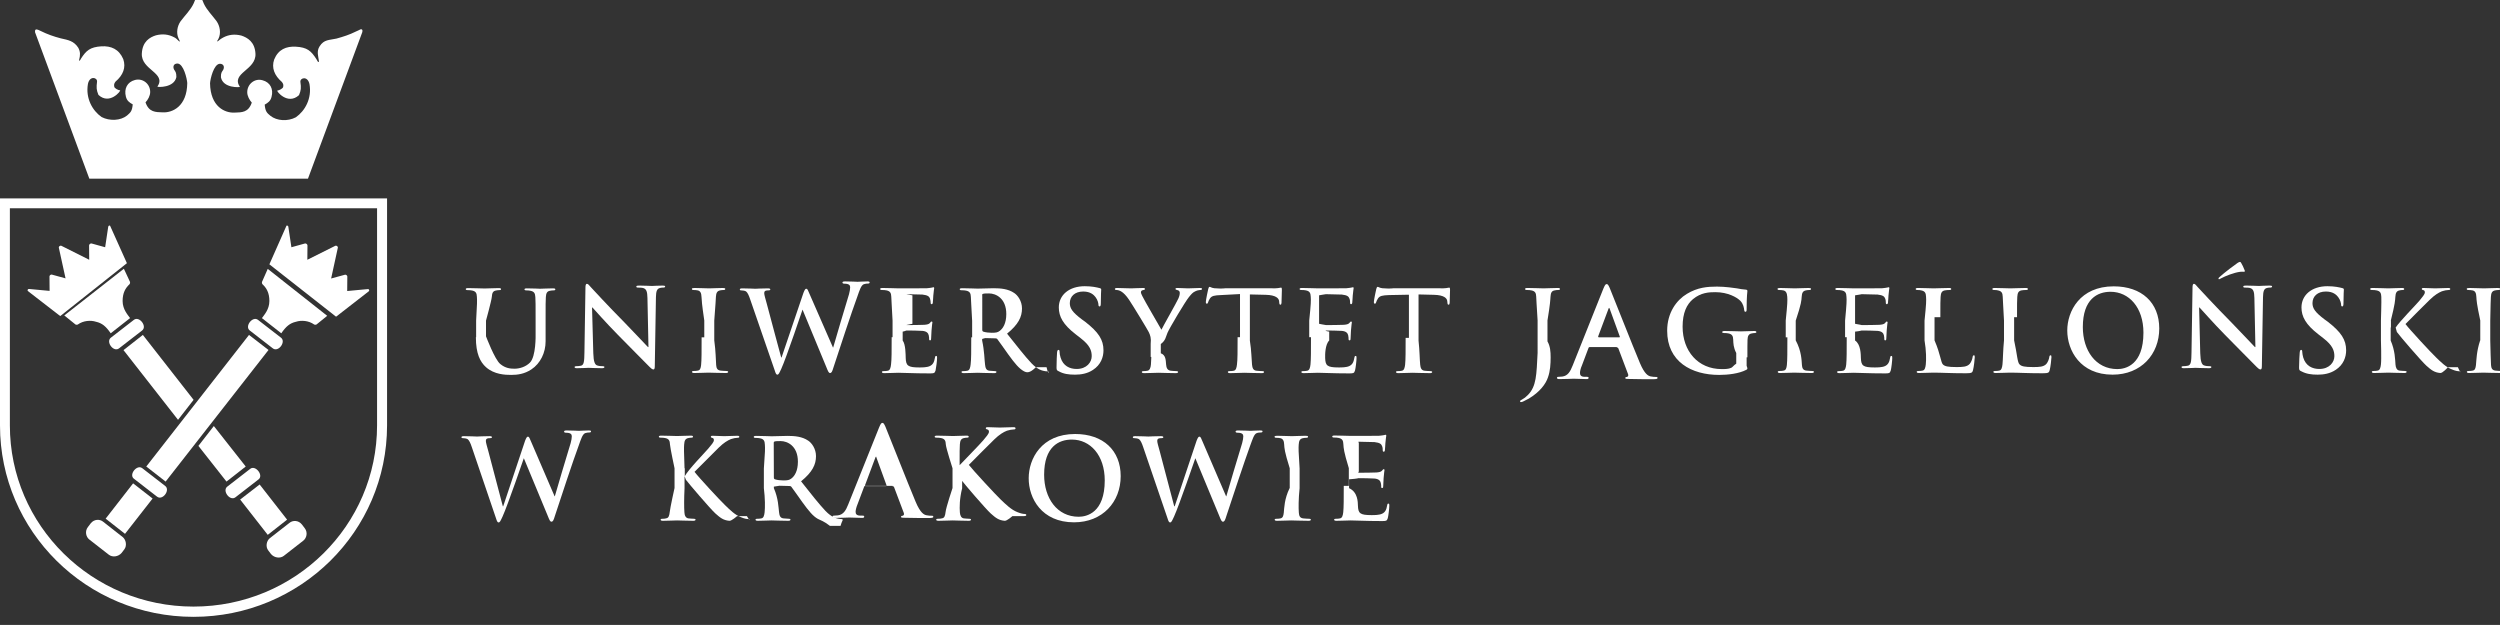<?xml version="1.0" encoding="utf-8"?>
<!-- Generator: Adobe Illustrator 24.3.0, SVG Export Plug-In . SVG Version: 6.00 Build 0)  -->
<svg version="1.1" id="Warstwa_1" xmlns="http://www.w3.org/2000/svg" xmlns:xlink="http://www.w3.org/1999/xlink" x="0px" y="0px"
	 viewBox="0 0 197.58 49.39" style="enable-background:new 0 0 197.58 49.39;" xml:space="preserve">
<rect x="0" y="0" width="197.58" height="49.39" fill="#333333" stroke="none"/>
<style type="text/css">
	.st0{clip-path:url(#SVGID_2_);fill:#FFFFFF;}
	.st1{clip-path:url(#SVGID_4_);fill:#FFFFFF;}
	.st2{clip-path:url(#SVGID_6_);fill:#FFFFFF;}
	.st3{fill:#FFFFFF;}
	.st4{clip-path:url(#SVGID_8_);fill:#FFFFFF;}
	.st5{clip-path:url(#SVGID_10_);fill:#FFFFFF;}
	.st6{clip-path:url(#SVGID_12_);fill:#FFFFFF;}
	.st7{clip-path:url(#SVGID_14_);fill:#FFFFFF;}
	.st8{clip-path:url(#SVGID_16_);fill:#FFFFFF;}
	.st9{clip-path:url(#SVGID_18_);fill:#FFFFFF;}
	.st10{clip-path:url(#SVGID_20_);fill:#FFFFFF;}
	.st11{clip-path:url(#SVGID_22_);fill:#FFFFFF;}
	.st12{clip-path:url(#SVGID_24_);fill:#FFFFFF;}
	.st13{clip-path:url(#SVGID_26_);fill:#FFFFFF;}
	.st14{clip-path:url(#SVGID_28_);fill:#FFFFFF;}
	.st15{clip-path:url(#SVGID_30_);fill:#FFFFFF;}
	.st16{clip-path:url(#SVGID_32_);fill:#FFFFFF;}
	.st17{clip-path:url(#SVGID_34_);fill:#FFFFFF;}
	.st18{clip-path:url(#SVGID_36_);fill:#FFFFFF;}
	.st19{clip-path:url(#SVGID_38_);fill:#FFFFFF;}
	.st20{clip-path:url(#SVGID_40_);fill:#FFFFFF;}
	.st21{clip-path:url(#SVGID_42_);fill:#FFFFFF;}
	.st22{clip-path:url(#SVGID_44_);fill:#FFFFFF;}
	.st23{clip-path:url(#SVGID_46_);fill:#FFFFFF;}
	.st24{clip-path:url(#SVGID_48_);fill:#FFFFFF;}
	.st25{clip-path:url(#SVGID_50_);fill:#FFFFFF;}
	.st26{clip-path:url(#SVGID_52_);fill:#FFFFFF;}
	.st27{clip-path:url(#SVGID_54_);fill:#FFFFFF;}
	.st28{clip-path:url(#SVGID_56_);fill:#FFFFFF;}
	.st29{clip-path:url(#SVGID_58_);fill:#FFFFFF;}
	.st30{clip-path:url(#SVGID_60_);fill:#FFFFFF;}
	.st31{clip-path:url(#SVGID_62_);fill:#FFFFFF;}
	.st32{clip-path:url(#SVGID_64_);fill:#FFFFFF;}
	.st33{clip-path:url(#SVGID_66_);fill:#FFFFFF;}
	.st34{clip-path:url(#SVGID_68_);fill:#FFFFFF;}
	.st35{clip-path:url(#SVGID_70_);fill:#FFFFFF;}
	.st36{clip-path:url(#SVGID_72_);fill:#FFFFFF;}
	.st37{clip-path:url(#SVGID_74_);fill:#FFFFFF;}
	.st38{clip-path:url(#SVGID_76_);fill:#FFFFFF;}
	.st39{clip-path:url(#SVGID_78_);fill:#FFFFFF;}
	.st40{clip-path:url(#SVGID_80_);fill:#FFFFFF;}
	.st41{clip-path:url(#SVGID_82_);fill:#FFFFFF;}
	.st42{clip-path:url(#SVGID_84_);fill:#FFFFFF;}
	.st43{clip-path:url(#SVGID_86_);fill:#FFFFFF;}
	.st44{clip-path:url(#SVGID_88_);fill:#FFFFFF;}
	.st45{clip-path:url(#SVGID_90_);fill:#FFFFFF;}
	.st46{clip-path:url(#SVGID_92_);fill:#FFFFFF;}
</style>
<g>
	<g>
		<g>
			<defs>
				<rect id="SVGID_1_" width="197.58" height="49.39"/>
			</defs>
			<clipPath id="SVGID_2_">
				<use xlink:href="#SVGID_1_"  style="overflow:visible;"/>
			</clipPath>
			<polygon class="st0" points="20.52,38.29 22.69,41.07 21.16,42.27 18.98,39.48 			"/>
		</g>
		<g>
			<defs>
				<rect id="SVGID_3_" width="197.58" height="49.39"/>
			</defs>
			<clipPath id="SVGID_4_">
				<use xlink:href="#SVGID_3_"  style="overflow:visible;"/>
			</clipPath>
			<path class="st1" d="M7.59,25.43c-0.43-0.14-1.01-0.09-1.43,0.21c-0.05,0.04-0.16,0.03-0.2,0c-0.01-0.01-0.88-0.71-0.88-0.71
				l4.71-3.69l0.48,1.03c0.02,0.05,0.01,0.15-0.04,0.2c-0.31,0.29-0.54,0.67-0.54,1.32c0,0.68,0.44,1.13,0.59,1.35
				c-0.29,0.22-1.25,0.98-1.53,1.2C8.37,25.79,8.07,25.54,7.59,25.43"/>
		</g>
		<g>
			<defs>
				<rect id="SVGID_5_" width="197.58" height="49.39"/>
			</defs>
			<clipPath id="SVGID_6_">
				<use xlink:href="#SVGID_5_"  style="overflow:visible;"/>
			</clipPath>
			<path class="st2" d="M21.42,43.79c0.27,0.31,0.73,0.36,1.01,0.14l1.54-1.2c0.27-0.21,0.37-0.66,0.11-0.99l-0.22-0.29
				c-0.27-0.34-0.72-0.35-0.99-0.12l-1.54,1.2c-0.28,0.22-0.35,0.69-0.13,0.97L21.42,43.79z"/>
		</g>
	</g>
	<path class="st3" d="M16.9,33.67l2.52,3.2l-1.52,1.19l-2.22-2.82L16.9,33.67z M11.29,26.47l4.01,5.13l-1.23,1.58l-4.31-5.51
		L11.29,26.47z"/>
	<g>
		<g>
			<defs>
				<rect id="SVGID_7_" width="197.58" height="49.39"/>
			</defs>
			<clipPath id="SVGID_8_">
				<use xlink:href="#SVGID_7_"  style="overflow:visible;"/>
			</clipPath>
			<path class="st4" d="M19.78,37.05l-1.82,1.41c-0.42,0.33,0.22,1.18,0.65,0.84l1.82-1.41C20.86,37.57,20.19,36.73,19.78,37.05"/>
		</g>
		<g>
			<defs>
				<rect id="SVGID_9_" width="197.58" height="49.39"/>
			</defs>
			<clipPath id="SVGID_10_">
				<use xlink:href="#SVGID_9_"  style="overflow:visible;"/>
			</clipPath>
			<path class="st5" d="M10.58,25.28l-1.82,1.41c-0.42,0.33,0.22,1.18,0.65,0.84l1.82-1.41C11.66,25.79,11,24.95,10.58,25.28"/>
		</g>
		<g>
			<defs>
				<rect id="SVGID_11_" width="197.58" height="49.39"/>
			</defs>
			<clipPath id="SVGID_12_">
				<use xlink:href="#SVGID_11_"  style="overflow:visible;"/>
			</clipPath>
			<path class="st6" d="M4.76,24.98L2.2,23c-0.04-0.03-0.03-0.18,0.12-0.16c0.02,0,1.6,0.15,1.6,0.15l-0.01-1.14
				c-0.01-0.07,0.1-0.17,0.18-0.15c0.01,0,1.09,0.3,1.09,0.3l-0.53-2.42c-0.02-0.1,0.1-0.19,0.19-0.16l2.21,1.11l-0.01-1.13
				c-0.01-0.07,0.1-0.18,0.19-0.16c0.01,0,1.08,0.3,1.08,0.3l0.24-1.6c0.01-0.13,0.13-0.13,0.15-0.1c0.01,0.01,1.33,2.96,1.33,2.96
				L4.76,24.98z"/>
		</g>
		<g>
			<defs>
				<rect id="SVGID_13_" width="197.58" height="49.39"/>
			</defs>
			<clipPath id="SVGID_14_">
				<use xlink:href="#SVGID_13_"  style="overflow:visible;"/>
			</clipPath>
			<polygon class="st7" points="10.52,38.2 8.35,40.99 9.88,42.19 12.06,39.4 			"/>
		</g>
		<g>
			<defs>
				<rect id="SVGID_15_" width="197.58" height="49.39"/>
			</defs>
			<clipPath id="SVGID_16_">
				<use xlink:href="#SVGID_15_"  style="overflow:visible;"/>
			</clipPath>
			<path class="st8" d="M23.39,25.43c0.43-0.14,1.01-0.09,1.43,0.21c0.05,0.04,0.16,0.03,0.2,0c0.01-0.01,0.84-0.68,0.84-0.68
				l-4.7-3.71l-0.45,1.02c-0.02,0.05-0.01,0.15,0.04,0.2c0.31,0.29,0.54,0.67,0.54,1.32c0,0.68-0.44,1.13-0.59,1.35
				c0.29,0.22,1.25,0.98,1.53,1.2C22.61,25.79,22.91,25.54,23.39,25.43"/>
		</g>
		<g>
			<defs>
				<rect id="SVGID_17_" width="197.58" height="49.39"/>
			</defs>
			<clipPath id="SVGID_18_">
				<use xlink:href="#SVGID_17_"  style="overflow:visible;"/>
			</clipPath>
			<path class="st9" d="M9.61,43.7c-0.27,0.31-0.73,0.36-1.01,0.14l-1.54-1.2c-0.27-0.21-0.37-0.66-0.11-0.99l0.22-0.29
				c0.27-0.34,0.72-0.35,0.99-0.12l1.53,1.2c0.28,0.22,0.35,0.69,0.14,0.97L9.61,43.7z"/>
		</g>
	</g>
	<polygon class="st3" points="19.68,26.47 11.56,36.87 13.09,38.06 21.22,27.66 	"/>
	<g>
		<g>
			<defs>
				<rect id="SVGID_19_" width="197.58" height="49.39"/>
			</defs>
			<clipPath id="SVGID_20_">
				<use xlink:href="#SVGID_19_"  style="overflow:visible;"/>
			</clipPath>
			<path class="st10" d="M11.24,37l1.82,1.41c0.42,0.33-0.22,1.18-0.65,0.84l-1.82-1.41C10.15,37.52,10.82,36.68,11.24,37"/>
		</g>
		<g>
			<defs>
				<rect id="SVGID_21_" width="197.58" height="49.39"/>
			</defs>
			<clipPath id="SVGID_22_">
				<use xlink:href="#SVGID_21_"  style="overflow:visible;"/>
			</clipPath>
			<path class="st11" d="M20.39,25.28l1.82,1.41c0.42,0.33-0.22,1.18-0.65,0.84l-1.82-1.41C19.31,25.79,19.97,24.95,20.39,25.28"/>
		</g>
		<g>
			<defs>
				<rect id="SVGID_23_" width="197.58" height="49.39"/>
			</defs>
			<clipPath id="SVGID_24_">
				<use xlink:href="#SVGID_23_"  style="overflow:visible;"/>
			</clipPath>
			<path class="st12" d="M26.56,25.03l2.6-2.02c0.04-0.03,0.03-0.19-0.12-0.16c-0.02,0-1.6,0.15-1.6,0.15l0.01-1.14
				c0.01-0.07-0.1-0.17-0.18-0.15c-0.01,0-1.1,0.3-1.1,0.3l0.53-2.43c0.02-0.1-0.1-0.19-0.19-0.16l-2.22,1.11l0.01-1.13
				c0.01-0.07-0.1-0.18-0.19-0.16c-0.01,0-1.08,0.3-1.08,0.3l-0.24-1.6c-0.01-0.13-0.13-0.13-0.15-0.1
				c-0.01,0.01-1.35,3.05-1.35,3.05L26.56,25.03z"/>
		</g>
		<g>
			<defs>
				<rect id="SVGID_25_" width="197.58" height="49.39"/>
			</defs>
			<clipPath id="SVGID_26_">
				<use xlink:href="#SVGID_25_"  style="overflow:visible;"/>
			</clipPath>
			<path class="st13" d="M15.29,48.75C6.84,48.75,0,41.99,0,33.63V15.68h0.41h29.77h0.41v17.95C30.58,41.99,23.74,48.75,15.29,48.75
				 M15.29,47.94c8.02,0,14.51-6.41,14.51-14.32V16.46H0.78v17.16C0.78,41.53,7.27,47.94,15.29,47.94"/>
		</g>
		<g>
			<defs>
				<rect id="SVGID_27_" width="197.58" height="49.39"/>
			</defs>
			<clipPath id="SVGID_28_">
				<use xlink:href="#SVGID_27_"  style="overflow:visible;"/>
			</clipPath>
			<path class="st14" d="M7.06,14.12c0,0-4.28-11.56-4.29-11.57C2.74,2.27,2.89,2.31,3.05,2.37l0.17,0.08
				c0.52,0.26,1.04,0.44,1.58,0.58c0.58,0.13,1.04,0.2,1.39,0.75c0.17,0.33,0.16,0.58,0.06,0.97C6.23,4.86,6.34,4.78,6.39,4.65
				c0.42-0.66,0.73-0.93,1.63-0.99C8.78,3.62,9.4,3.88,9.74,4.67c0.23,0.66-0.01,1.27-0.61,1.78C9.02,6.6,9,6.67,9.03,6.85
				c0.01,0.13,0.33,0.29,0.46,0.29C9.59,7.15,8.67,8.33,7.78,7.5C7.62,7.11,7.61,6.93,7.67,6.45C7.7,6.12,7.09,5.96,6.95,6.63
				c-0.2,1.14,0.36,2.12,1.08,2.62c0.64,0.33,1.5,0.29,2.01-0.12c0.27-0.24,0.4-0.33,0.45-0.88c-0.27-0.15-0.46-0.29-0.54-0.61
				c-0.16-0.62,0.1-1.16,0.72-1.32c0.62-0.16,1.2,0.31,1.2,0.95c0,0.3-0.18,0.62-0.37,0.82c0.27,0.79,0.8,0.77,1.36,0.79
				c0.76,0.04,1.92-0.46,1.94-2.32c-0.02-0.33-0.29-1.52-0.77-1.54c-0.31,0-0.39,0.25-0.27,0.48c0.1,0.16,0.18,0.21,0.18,0.59
				c-0.18,0.87-1.49,0.8-1.5,0.76c0.74-1.1-1.31-1.31-1.23-2.63c0.05-0.94,0.63-1.28,1.12-1.43c0.53-0.13,0.99-0.08,1.44,0.16
				c0.14,0.07,0.21,0.14,0.38,0.31c0.02,0.02,0.1,0.05,0.05-0.04c-0.01-0.03-0.04-0.09-0.1-0.21C13.92,2.6,14,2.06,14.28,1.67
				c0.33-0.44,0.8-0.9,1.03-1.41c0.06-0.14,0.2-0.52,0.29-0.63c0.03-0.03,0.07-0.05,0.1-0.05c0.04,0.01,0.08,0.03,0.12,0.07
				c0.08,0.11,0.22,0.48,0.29,0.64c0.23,0.5,0.69,0.95,1.01,1.39c0.27,0.39,0.35,0.94,0.16,1.35c-0.03,0.09-0.1,0.16-0.11,0.2
				c-0.03,0.05,0.03,0.05,0.05,0.03c0.24-0.2,0.22-0.18,0.41-0.29c0.45-0.24,0.91-0.29,1.44-0.16c0.49,0.16,1.07,0.5,1.12,1.43
				c0.07,1.31-1.97,1.52-1.23,2.63c-0.01,0.03-1.32,0.12-1.5-0.76c-0.01-0.37,0.08-0.43,0.18-0.59c0.12-0.23,0.04-0.48-0.27-0.48
				c-0.48,0.03-0.75,1.2-0.77,1.54c0.03,1.86,1.18,2.36,1.94,2.32c0.57-0.02,1.09,0,1.36-0.79c-0.18-0.2-0.36-0.52-0.36-0.82
				c0-0.64,0.58-1.12,1.2-0.95c0.62,0.16,0.89,0.7,0.72,1.32c-0.08,0.32-0.27,0.46-0.54,0.61c0.05,0.54,0.17,0.65,0.45,0.88
				c0.51,0.41,1.37,0.46,2.01,0.12c0.72-0.5,1.28-1.48,1.08-2.62c-0.14-0.67-0.75-0.51-0.72-0.18c0.07,0.48,0.05,0.67-0.11,1.05
				c-0.9,0.82-1.82-0.35-1.71-0.36c0.12-0.01,0.44-0.16,0.46-0.29c0.03-0.18,0.01-0.24-0.1-0.39c-0.59-0.51-0.84-1.12-0.61-1.78
				c0.33-0.8,0.95-1.05,1.71-1.01c0.9,0.05,1.21,0.33,1.63,0.99c0.03,0.05,0.14,0.32,0.2,0.18c-0.05-0.41-0.21-0.8,0.05-1.2
				c0.35-0.55,0.75-0.48,1.33-0.61c0.54-0.15,1.02-0.3,1.54-0.56l0.22-0.1c0.18-0.12,0.35-0.12,0.28,0.16
				c-0.01,0.01-4.29,11.57-4.29,11.57L7.06,14.12L7.06,14.12z"/>
		</g>
		<g>
			<defs>
				<rect id="SVGID_29_" width="197.58" height="49.39"/>
			</defs>
			<clipPath id="SVGID_30_">
				<use xlink:href="#SVGID_29_"  style="overflow:visible;"/>
			</clipPath>
			<path class="st15" d="M39.2,40.96c0.07,0.23,0.12,0.33,0.2,0.33c0.11,0,0.15-0.11,0.32-0.47c0.38-0.82,1.73-4.75,1.73-4.75h-0.11
				l1.95,4.7c0.14,0.35,0.19,0.46,0.29,0.46c0.12,0,0.17-0.11,0.27-0.44c0.46-1.4,1.44-4.38,1.88-5.56c0.19-0.53,0.3-0.91,0.52-1
				c0.11-0.04,0.24-0.05,0.33-0.05c0.09,0,0.13-0.03,0.13-0.09c0-0.06-0.06-0.07-0.17-0.07c-0.31,0-0.71,0.03-0.78,0.03
				c-0.09,0-0.48-0.03-0.97-0.03c-0.14,0-0.21,0.02-0.21,0.09c0,0.06,0.06,0.09,0.16,0.09c0.37,0,0.45,0.13,0.45,0.28
				c0,0.13-0.03,0.33-0.09,0.54c-0.33,1.1-1.08,3.57-1.25,4.2h-0.02l-1.85-4.3c-0.12-0.29-0.16-0.41-0.26-0.41
				c-0.07,0-0.12,0.07-0.22,0.32l-1.73,5.18h-0.03c0,0-0.99-3.74-1.14-4.33c-0.11-0.4-0.2-0.7-0.2-0.82c0-0.1,0.02-0.16,0.1-0.2
				c0.06-0.03,0.15-0.03,0.22-0.03c0.09,0,0.16-0.01,0.16-0.08c0-0.05-0.06-0.08-0.19-0.08c-0.52,0-0.91,0.03-0.99,0.03
				c-0.08,0-0.57-0.03-1.03-0.03c-0.12,0-0.2,0.02-0.2,0.08c0,0.07,0.05,0.08,0.14,0.08c0.08,0,0.26,0.02,0.35,0.08
				c0.12,0.09,0.22,0.3,0.33,0.63L39.2,40.96z"/>
		</g>
		<g>
			<defs>
				<rect id="SVGID_31_" width="197.58" height="49.39"/>
			</defs>
			<clipPath id="SVGID_32_">
				<use xlink:href="#SVGID_31_"  style="overflow:visible;"/>
			</clipPath>
			<path class="st16" d="M54.1,37.01c-0.05-1.35-0.05-1.6-0.03-1.88c0.02-0.31,0.09-0.46,0.33-0.51c0.11-0.02,0.16-0.03,0.25-0.03
				c0.07,0,0.12-0.02,0.12-0.08c0-0.06-0.06-0.08-0.19-0.08c-0.3,0-0.86,0.03-1.07,0.03c-0.21,0-0.78-0.03-1.24-0.03
				c-0.14,0-0.2,0.02-0.2,0.08c0,0.06,0.05,0.08,0.15,0.08c0.12,0,0.28,0.01,0.35,0.03c0.29,0.06,0.37,0.2,0.38,0.51
				c0.02,0.29,0.36,1.88,0.36,1.88v1.56c0,0-0.34,1.52-0.38,1.9c-0.03,0.26-0.08,0.46-0.26,0.49C52.59,40.99,52.49,41,52.35,41
				c-0.11,0-0.14,0.03-0.14,0.07c0,0.06,0.06,0.09,0.18,0.09c0.35,0,0.92-0.03,1.12-0.03c0.22,0,0.78,0.03,1.29,0.03
				c0.1,0,0.17-0.03,0.17-0.09c0-0.05-0.04-0.07-0.12-0.07c-0.12,0-0.31-0.02-0.44-0.03c-0.22-0.03-0.31-0.23-0.32-0.48
				c-0.03-0.38-0.03-1.08,0.01-1.9v-0.94h0.01l0.1,0.27c0.19,0.26,1.94,2.31,2.33,2.66c0.38,0.34,0.63,0.54,1.1,0.58
				c0.18,0.02,0.61-0.37,0.61-0.37h0.78c0,0,0.21,0.37,0.21,0.3c0-0.05-0.05-0.07-0.12-0.07c-0.11,0-0.29-0.03-0.55-0.14
				c-0.48-0.18-0.88-0.58-1.27-0.96c-0.35-0.33-2.09-2.2-2.41-2.63c0.31-0.32,1.65-1.65,1.92-1.92c0.38-0.37,0.69-0.56,0.96-0.67
				c0.17-0.06,0.39-0.1,0.52-0.1c0.09,0,0.14-0.02,0.14-0.08c0-0.06-0.06-0.08-0.15-0.08c-0.28,0-0.77,0.03-1.04,0.03
				c-0.24,0-0.73-0.03-0.92-0.03c-0.1,0-0.14,0.02-0.14,0.08c0,0.05,0.03,0.07,0.12,0.09c0.09,0.02,0.12,0.08,0.12,0.18
				c0,0.15-0.2,0.37-0.45,0.67c-0.26,0.31-1.56,1.63-1.86,2.19h0.01V37.01z"/>
		</g>
		<g>
			<defs>
				<rect id="SVGID_33_" width="197.58" height="49.39"/>
			</defs>
			<clipPath id="SVGID_34_">
				<use xlink:href="#SVGID_33_"  style="overflow:visible;"/>
			</clipPath>
			<path class="st17" d="M60.37,38.58c0.1,0.82,0.1,1.52,0.06,1.9c-0.03,0.26-0.08,0.46-0.26,0.49c-0.08,0.02-0.18,0.03-0.32,0.03
				c-0.11,0-0.14,0.03-0.14,0.07c0,0.06,0.06,0.09,0.18,0.09c0.35,0,0.92-0.03,1.09-0.03c0.14,0,0.79,0.03,1.31,0.03
				c0.12,0,0.18-0.03,0.18-0.09c0-0.05-0.03-0.07-0.11-0.07c-0.11,0-0.3-0.02-0.44-0.03c-0.27-0.03-0.32-0.23-0.35-0.49
				c-0.05-0.37-0.05-1.07-0.41-1.9v-0.12c0.36-0.05,0.39-0.07,0.44-0.07l0.78,0.02c0.06,0,0.12,0.01,0.16,0.06
				c0.12,0.14,0.52,0.74,0.88,1.23c0.5,0.69,0.84,1.1,1.22,1.31c0.23,0.12,0.46,0.17,0.95,0.55h0.84c0.11-0.38,0.17-0.4,0.17-0.47
				c0-0.05-0.03-0.07-0.11-0.07s-0.15-0.01-0.25-0.03c-0.14-0.03-0.5-0.09-1-0.61c-0.52-0.55-1.14-1.34-1.93-2.34
				c0.9-0.73,1.18-1.33,1.18-1.99c0-0.6-0.35-1.05-0.61-1.22c-0.48-0.33-1.07-0.38-1.64-0.38c-0.28,0-0.95,0.03-1.25,0.03
				c-0.18,0-0.75-0.03-1.22-0.03c-0.14,0-0.2,0.02-0.2,0.08c0,0.06,0.05,0.08,0.15,0.08c0.12,0,0.28,0.01,0.35,0.03
				c0.29,0.06,0.37,0.2,0.38,0.51c0.02,0.29,0.02,0.54-0.08,1.88V38.58z M61.15,35.01c0-0.07,0.02-0.11,0.08-0.12
				c0.09-0.03,0.25-0.03,0.47-0.03c0.52,0,1.36,0.37,1.36,1.63c0,0.73-0.26,1.14-0.52,1.33c-0.16,0.12-0.28,0.15-0.63,0.15
				c-0.22,0-0.49-0.03-0.67-0.09c-0.06-0.03-0.08-0.06-0.08-0.16L61.15,35.01z"/>
		</g>
		<g>
			<defs>
				<rect id="SVGID_35_" width="197.58" height="49.39"/>
			</defs>
			<clipPath id="SVGID_36_">
				<use xlink:href="#SVGID_35_"  style="overflow:visible;"/>
			</clipPath>
			<path class="st18" d="M70.56,38.43c0.05,0,0.08,0.02,0.1,0.07l0.77,2.04c0.05,0.12-0.02,0.21-0.09,0.22
				c-0.1,0.01-0.13,0.03-0.13,0.09c0,0.07,0.12,0.07,0.29,0.07c0.77,0.02,1.47,0.02,1.82,0.02c0.35,0,0.44-0.02,0.44-0.1
				c0-0.07-0.04-0.08-0.13-0.08c-0.12,0-0.26-0.01-0.41-0.04c-0.2-0.04-0.48-0.18-0.85-1.05c-0.62-1.47-2.16-5.4-2.39-5.94
				c-0.1-0.22-0.15-0.31-0.24-0.31c-0.1,0-0.15,0.1-0.27,0.38l-2.43,6.06c-0.19,0.48-0.38,0.81-0.82,0.87
				c-0.08,0.01-0.21,0.02-0.3,0.02c-0.08,0-0.12,0.02-0.12,0.08c0,0.07,0.06,0.1,0.18,0.1c0.5,0,1.03-0.03,1.14-0.03
				c0.3,0,0.72,0.03,1.02,0.03c0.1,0,0.16-0.02,0.16-0.1c0-0.06-0.03-0.08-0.15-0.08h-0.15c-0.3,0-0.38-0.13-0.38-0.3
				c0-0.12,0.05-0.35,0.15-0.59l0.52-1.38c0.02-0.06,0.04-0.08,0.09-0.08h2.16V38.43z M68.4,38.42c-0.02-0.03-0.02-0.03-0.04-0.06
				l0.82-2.19c0.01-0.03,0.03-0.08,0.05-0.08c0.03,0,0.03,0.04,0.04,0.08l0.8,2.2c0.01,0.03,0,0.05-0.04,0.05H68.4z"/>
		</g>
		<g>
			<defs>
				<rect id="SVGID_37_" width="197.58" height="49.39"/>
			</defs>
			<clipPath id="SVGID_38_">
				<use xlink:href="#SVGID_37_"  style="overflow:visible;"/>
			</clipPath>
			<path class="st19" d="M75.84,36.85c0-1.19,0-1.44,0.02-1.72c0.02-0.31,0.09-0.46,0.33-0.51c0.11-0.02,0.16-0.03,0.25-0.03
				c0.07,0,0.12-0.02,0.12-0.08c0-0.06-0.06-0.08-0.18-0.08c-0.3,0-0.86,0.03-1.07,0.03c-0.21,0-0.78-0.03-1.24-0.03
				c-0.14,0-0.2,0.02-0.2,0.08c0,0.06,0.05,0.08,0.15,0.08c0.12,0,0.27,0.01,0.35,0.03c0.29,0.06,0.37,0.2,0.38,0.51
				c0.02,0.29,0.53,1.88,0.53,1.88v1.56c0,0-0.51,1.52-0.55,1.9c-0.03,0.26-0.08,0.46-0.26,0.49C74.37,40.99,74.27,41,74.13,41
				c-0.11,0-0.14,0.03-0.14,0.07c0,0.06,0.06,0.09,0.18,0.09c0.35,0,0.92-0.03,1.12-0.03c0.22,0,0.78,0.03,1.28,0.03
				c0.1,0,0.17-0.03,0.17-0.09c0-0.05-0.04-0.07-0.12-0.07c-0.12,0-0.31-0.02-0.44-0.03c-0.22-0.03-0.3-0.23-0.32-0.48
				c-0.03-0.38-0.03-1.08,0.18-1.9v-0.94h-0.17l0.1,0.27c0.18,0.26,1.94,2.31,2.33,2.66c0.38,0.34,0.63,0.54,1.1,0.58
				c0.18,0.02,0.61-0.37,0.61-0.37h0.88c0.18,0,0.22-0.03,0.22-0.09c0-0.06-0.06-0.08-0.12-0.08c-0.11,0-0.3-0.03-0.57-0.14
				c-0.5-0.19-0.92-0.61-1.33-1c-0.36-0.34-2.18-2.3-2.52-2.74c0.31-0.33,1.72-1.72,2.01-2.01c0.4-0.39,0.72-0.58,1-0.69
				c0.18-0.06,0.41-0.1,0.54-0.1c0.09,0,0.14-0.02,0.14-0.09s-0.06-0.09-0.16-0.09c-0.29,0-0.8,0.03-1.08,0.03
				c-0.25,0-0.76-0.03-0.96-0.03c-0.1,0-0.15,0.02-0.15,0.09c0,0.06,0.04,0.07,0.12,0.09c0.09,0.02,0.13,0.09,0.13,0.18
				c0,0.16-0.21,0.39-0.46,0.69c-0.27,0.32-1.62,1.7-1.94,2.04h0.28l0,0H75.84z"/>
		</g>
		<g>
			<defs>
				<rect id="SVGID_39_" width="197.58" height="49.39"/>
			</defs>
			<clipPath id="SVGID_40_">
				<use xlink:href="#SVGID_39_"  style="overflow:visible;"/>
			</clipPath>
			<path class="st20" d="M84.88,41.28c2.26,0,3.69-1.61,3.69-3.65c0-2.03-1.38-3.33-3.6-3.33c-2.67,0-3.67,1.97-3.67,3.49
				C81.29,39.37,82.32,41.28,84.88,41.28 M85.25,40.84c-1.71,0-2.73-1.47-2.73-3.32c0-2.22,1.16-2.78,2.19-2.78
				c1.46,0,2.6,1.24,2.6,3.23C87.31,40.54,85.87,40.84,85.25,40.84"/>
		</g>
		<g>
			<defs>
				<rect id="SVGID_41_" width="197.58" height="49.39"/>
			</defs>
			<clipPath id="SVGID_42_">
				<use xlink:href="#SVGID_41_"  style="overflow:visible;"/>
			</clipPath>
			<path class="st21" d="M92.27,40.96c0.07,0.23,0.12,0.33,0.2,0.33c0.11,0,0.15-0.11,0.32-0.47c0.38-0.82,1.73-4.75,1.73-4.75
				h-0.11l1.95,4.7c0.14,0.35,0.19,0.46,0.29,0.46c0.12,0,0.17-0.11,0.27-0.44c0.46-1.4,1.45-4.38,1.88-5.56
				c0.2-0.53,0.3-0.91,0.52-1c0.1-0.04,0.24-0.05,0.33-0.05c0.09,0,0.13-0.03,0.13-0.09c0-0.06-0.06-0.07-0.17-0.07
				c-0.31,0-0.71,0.03-0.78,0.03c-0.09,0-0.48-0.03-0.97-0.03c-0.14,0-0.21,0.02-0.21,0.09c0,0.06,0.06,0.09,0.16,0.09
				c0.37,0,0.45,0.13,0.45,0.28c0,0.13-0.03,0.33-0.09,0.54c-0.33,1.1-1.08,3.57-1.25,4.2h-0.02l-1.85-4.3
				c-0.12-0.29-0.16-0.41-0.26-0.41c-0.07,0-0.12,0.07-0.22,0.32l-1.73,5.18H92.8c0,0-0.99-3.74-1.14-4.33
				c-0.11-0.4-0.2-0.7-0.2-0.82c0-0.1,0.02-0.16,0.1-0.2c0.06-0.03,0.15-0.03,0.22-0.03c0.09,0,0.16-0.01,0.16-0.08
				c0-0.05-0.06-0.08-0.19-0.08c-0.52,0-0.9,0.03-0.99,0.03c-0.08,0-0.57-0.03-1.03-0.03c-0.12,0-0.2,0.02-0.2,0.08
				c0,0.07,0.05,0.08,0.14,0.08c0.08,0,0.26,0.02,0.35,0.08c0.12,0.09,0.22,0.3,0.33,0.63L92.27,40.96z"/>
		</g>
		<g>
			<defs>
				<rect id="SVGID_43_" width="197.58" height="49.39"/>
			</defs>
			<clipPath id="SVGID_44_">
				<use xlink:href="#SVGID_43_"  style="overflow:visible;"/>
			</clipPath>
			<path class="st22" d="M101.92,38.58c-0.42,0.86-0.42,1.56-0.46,1.94c-0.03,0.26-0.08,0.41-0.26,0.45
				c-0.08,0.02-0.19,0.03-0.32,0.03c-0.11,0-0.14,0.03-0.14,0.07c0,0.06,0.06,0.09,0.18,0.09c0.35,0,0.92-0.03,1.12-0.03
				c0.24,0,0.8,0.03,1.39,0.03c0.1,0,0.17-0.03,0.17-0.09c0-0.04-0.04-0.07-0.14-0.07c-0.14,0-0.33-0.02-0.46-0.03
				c-0.27-0.03-0.33-0.2-0.35-0.44c-0.03-0.38-0.03-1.08,0.06-1.95v-1.56c-0.09-1.35-0.09-1.6-0.07-1.88
				c0.02-0.31,0.09-0.46,0.33-0.51c0.11-0.02,0.18-0.03,0.27-0.03s0.14-0.02,0.14-0.09c0-0.05-0.07-0.07-0.19-0.07
				c-0.34,0-0.86,0.03-1.09,0.03c-0.26,0-0.82-0.03-1.16-0.03c-0.14,0-0.21,0.02-0.21,0.07c0,0.07,0.05,0.09,0.14,0.09
				c0.11,0,0.22,0.01,0.32,0.03c0.2,0.05,0.29,0.2,0.3,0.5c0.02,0.29,0.02,0.54,0.44,1.88V38.58L101.92,38.58z"/>
		</g>
		<g>
			<defs>
				<rect id="SVGID_45_" width="197.58" height="49.39"/>
			</defs>
			<clipPath id="SVGID_46_">
				<use xlink:href="#SVGID_45_"  style="overflow:visible;"/>
			</clipPath>
			<path class="st23" d="M106.2,38.42c0,0.98,0,1.69-0.04,2.06c-0.03,0.26-0.08,0.46-0.26,0.49c-0.08,0.02-0.19,0.03-0.32,0.03
				c-0.11,0-0.14,0.03-0.14,0.07c0,0.06,0.06,0.09,0.18,0.09c0.35,0,0.92-0.03,1.12-0.03c0.52,0,1.12,0.05,2.46,0.05
				c0.34,0,0.41,0,0.48-0.23c0.05-0.18,0.12-0.78,0.12-0.99c0-0.09,0-0.16-0.07-0.16c-0.06,0-0.08,0.03-0.1,0.14
				c-0.06,0.37-0.17,0.55-0.4,0.66c-0.23,0.11-0.61,0.11-0.84,0.11c-0.91,0-1.05-0.14-1.07-0.75c-0.01-0.26,0-1.07-0.7-1.38v-0.7
				c0.7-0.05,0.71-0.09,0.75-0.09c0.21,0,1.09,0.01,1.26,0.03c0.33,0.03,0.46,0.17,0.5,0.35c0.03,0.12,0.03,0.23,0.03,0.32
				c0,0.05,0.02,0.08,0.08,0.08c0.08,0,0.08-0.1,0.08-0.17c0-0.06,0.02-0.41,0.03-0.6c0.03-0.46,0.07-0.6,0.07-0.65
				c0-0.05-0.03-0.07-0.06-0.07c-0.04,0-0.08,0.04-0.14,0.12c-0.08,0.09-0.21,0.12-0.43,0.14c-0.2,0.02-1.23,0.02-1.42,0.02
				c-0.05,0,0.02-0.1,0.02-0.1v-2.26c0,0-0.06-0.09-0.02-0.09c0.18,0,1.12,0.02,1.26,0.03c0.44,0.05,0.54,0.16,0.6,0.32
				c0.05,0.11,0.05,0.26,0.05,0.32c0,0.08,0.02,0.12,0.08,0.12s0.08-0.05,0.09-0.1c0.02-0.11,0.03-0.5,0.04-0.58
				c0.03-0.41,0.07-0.52,0.07-0.58c0-0.05-0.01-0.08-0.05-0.08c-0.05,0-0.1,0.03-0.14,0.03c-0.07,0.02-0.21,0.03-0.38,0.05
				c-0.17,0.01-1.94,0.01-2.22,0.01c-0.25,0-0.81-0.03-1.28-0.03c-0.14,0-0.2,0.02-0.2,0.08c0,0.06,0.05,0.08,0.15,0.08
				c0.12,0,0.28,0.01,0.35,0.03c0.29,0.06,0.37,0.2,0.38,0.51c0.02,0.29,0.02,0.54,0.43,1.88v1.4H106.2z"/>
		</g>
		<g>
			<defs>
				<rect id="SVGID_47_" width="197.58" height="49.39"/>
			</defs>
			<clipPath id="SVGID_48_">
				<use xlink:href="#SVGID_47_"  style="overflow:visible;"/>
			</clipPath>
			<path class="st24" d="M37.61,26.66c0,1.29,0.34,1.95,0.8,2.36c0.65,0.58,1.52,0.61,1.99,0.61c0.5,0,1.04-0.07,1.59-0.43
				c0.73-0.48,1.13-1.34,1.13-2.22v-1.62c0-1.35,0-1.6,0.02-1.88c0.02-0.31,0.09-0.46,0.33-0.5c0.11-0.02,0.17-0.03,0.26-0.03
				c0.11,0,0.16-0.02,0.16-0.08s-0.06-0.08-0.19-0.08c-0.35,0-0.91,0.03-1.02,0.03c-0.01,0-0.58-0.03-1.04-0.03
				c-0.12,0-0.19,0.02-0.19,0.08s0.06,0.08,0.15,0.08c0.1,0,0.25,0.01,0.32,0.03c0.3,0.06,0.37,0.2,0.39,0.5
				c0.02,0.29,0.02,0.54,0.02,1.88v1.1c0,0,0.04,1.72-0.45,2.2c-0.35,0.35-0.84,0.48-1.22,0.48c-0.31,0-0.71-0.03-1.12-0.37
				c-0.44-0.35-1.13-2.19-1.13-2.19v-1.24c0,0,0.44-1.6,0.46-1.88c0.02-0.31,0.09-0.46,0.33-0.5c0.11-0.02,0.16-0.03,0.26-0.03
				c0.09,0,0.14-0.02,0.14-0.08s-0.06-0.08-0.2-0.08c-0.32,0-0.88,0.03-1.09,0.03c-0.27,0-0.83-0.03-1.3-0.03
				c-0.14,0-0.2,0.02-0.2,0.08s0.05,0.08,0.15,0.08c0.12,0,0.28,0.01,0.35,0.03c0.29,0.06,0.37,0.2,0.38,0.5
				c0.02,0.29,0.02,0.54-0.06,1.88v1.31H37.61z"/>
		</g>
		<g>
			<defs>
				<rect id="SVGID_49_" width="197.58" height="49.39"/>
			</defs>
			<clipPath id="SVGID_50_">
				<use xlink:href="#SVGID_49_"  style="overflow:visible;"/>
			</clipPath>
			<path class="st25" d="M46.79,24.3h0.03c0.15,0.16,1.1,1.24,2.02,2.17c0.89,0.89,1.98,2.02,2.51,2.54
				c0.09,0.09,0.2,0.19,0.29,0.19c0.08,0,0.11-0.08,0.11-0.27l0.09-5.44c0.01-0.48,0.08-0.67,0.32-0.73
				c0.1-0.03,0.17-0.03,0.25-0.03c0.1,0,0.16-0.03,0.16-0.08c0-0.07-0.08-0.08-0.2-0.08c-0.42,0-0.74,0.03-0.83,0.03
				c-0.18,0-0.59-0.03-1.03-0.03c-0.13,0-0.22,0.01-0.22,0.08c0,0.05,0.03,0.08,0.14,0.08c0.12,0,0.33,0,0.45,0.05
				c0.2,0.09,0.28,0.25,0.29,0.78l0.08,3.87h-0.04c-0.14-0.14-1.3-1.38-1.87-1.96c-1.24-1.25-2.54-2.66-2.64-2.77
				c-0.14-0.16-0.22-0.27-0.32-0.27c-0.08,0-0.11,0.12-0.11,0.29l-0.08,5.11c-0.01,0.75-0.04,1-0.26,1.07
				c-0.12,0.03-0.27,0.04-0.38,0.04c-0.08,0-0.14,0.02-0.14,0.07c0,0.08,0.08,0.09,0.19,0.09c0.44,0,0.84-0.03,0.92-0.03
				c0.16,0,0.5,0.03,1.05,0.03c0.12,0,0.2-0.02,0.2-0.09c0-0.05-0.05-0.07-0.14-0.07c-0.14,0-0.3-0.01-0.44-0.06
				c-0.17-0.06-0.28-0.28-0.3-0.96L46.79,24.3z"/>
		</g>
		<g>
			<defs>
				<rect id="SVGID_51_" width="197.58" height="49.39"/>
			</defs>
			<clipPath id="SVGID_52_">
				<use xlink:href="#SVGID_51_"  style="overflow:visible;"/>
			</clipPath>
			<path class="st26" d="M55.45,26.66c0,1.11,0,1.82-0.04,2.19c-0.03,0.26-0.08,0.41-0.26,0.44c-0.08,0.02-0.19,0.03-0.32,0.03
				c-0.11,0-0.14,0.03-0.14,0.07c0,0.06,0.06,0.09,0.18,0.09c0.35,0,0.92-0.03,1.12-0.03c0.24,0,0.8,0.03,1.39,0.03
				c0.1,0,0.17-0.03,0.17-0.09c0-0.04-0.04-0.07-0.14-0.07c-0.14,0-0.33-0.02-0.46-0.03c-0.27-0.03-0.33-0.2-0.35-0.44
				c-0.03-0.38-0.03-1.09-0.15-1.95v-1.56c0.11-1.35,0.11-1.6,0.13-1.88c0.02-0.31,0.09-0.46,0.33-0.51
				c0.11-0.02,0.18-0.03,0.27-0.03s0.14-0.02,0.14-0.09c0-0.05-0.07-0.07-0.19-0.07c-0.34,0-0.86,0.03-1.08,0.03
				c-0.26,0-0.82-0.03-1.16-0.03c-0.14,0-0.21,0.02-0.21,0.07c0,0.07,0.05,0.09,0.14,0.09c0.11,0,0.22,0.01,0.32,0.03
				c0.2,0.04,0.29,0.2,0.3,0.5c0.02,0.29,0.02,0.53,0.22,1.88v1.33H55.45z"/>
		</g>
		<g>
			<defs>
				<rect id="SVGID_53_" width="197.58" height="49.39"/>
			</defs>
			<clipPath id="SVGID_54_">
				<use xlink:href="#SVGID_53_"  style="overflow:visible;"/>
			</clipPath>
			<path class="st27" d="M61.23,29.28c0.07,0.23,0.12,0.33,0.2,0.33c0.11,0,0.15-0.11,0.32-0.47c0.38-0.82,1.73-4.83,1.73-4.83
				h-0.12l1.95,4.71c0.14,0.35,0.19,0.46,0.29,0.46c0.12,0,0.17-0.11,0.27-0.44c0.46-1.41,1.44-4.39,1.88-5.58
				c0.19-0.54,0.3-0.91,0.52-1c0.11-0.04,0.24-0.05,0.33-0.05c0.09,0,0.13-0.03,0.13-0.09c0-0.06-0.06-0.08-0.17-0.08
				c-0.31,0-0.71,0.03-0.78,0.03c-0.09,0-0.48-0.03-0.98-0.03c-0.14,0-0.22,0.02-0.22,0.09c0,0.06,0.06,0.09,0.16,0.09
				c0.37,0,0.45,0.13,0.45,0.28c0,0.13-0.03,0.33-0.09,0.55c-0.33,1.1-1.08,3.58-1.25,4.21h-0.02l-1.85-4.23
				c-0.12-0.29-0.16-0.41-0.26-0.41c-0.07,0-0.12,0.07-0.22,0.32l-1.73,5.11h-0.03c0,0-0.99-3.66-1.14-4.25
				c-0.11-0.4-0.2-0.7-0.2-0.82c0-0.1,0.02-0.16,0.1-0.2c0.06-0.03,0.15-0.03,0.22-0.03c0.09,0,0.16-0.01,0.16-0.08
				c0-0.05-0.06-0.08-0.19-0.08c-0.52,0-0.91,0.03-0.99,0.03c-0.08,0-0.57-0.03-1.03-0.03c-0.12,0-0.2,0.02-0.2,0.08
				c0,0.07,0.05,0.08,0.14,0.08c0.08,0,0.26,0.02,0.35,0.08c0.12,0.09,0.22,0.3,0.33,0.63L61.23,29.28z"/>
		</g>
		<g>
			<defs>
				<rect id="SVGID_55_" width="197.58" height="49.39"/>
			</defs>
			<clipPath id="SVGID_56_">
				<use xlink:href="#SVGID_55_"  style="overflow:visible;"/>
			</clipPath>
			<path class="st28" d="M70.47,26.66c0,1.07,0,1.77-0.05,2.15c-0.03,0.26-0.08,0.46-0.26,0.49c-0.08,0.02-0.19,0.03-0.32,0.03
				c-0.11,0-0.14,0.03-0.14,0.07c0,0.06,0.06,0.09,0.18,0.09c0.35,0,0.92-0.03,1.12-0.03c0.52,0,1.12,0.05,2.46,0.05
				c0.34,0,0.41,0,0.48-0.23c0.04-0.18,0.12-0.78,0.12-0.99c0-0.09,0-0.16-0.07-0.16c-0.06,0-0.08,0.03-0.1,0.14
				c-0.06,0.37-0.17,0.55-0.4,0.66s-0.61,0.11-0.84,0.11c-0.9,0-1.05-0.14-1.07-0.75c-0.01-0.26,0-1.07-0.24-1.38v-0.7
				c0.24-0.05,0.25-0.09,0.3-0.09c0.21,0,1.09,0.01,1.26,0.03c0.33,0.03,0.46,0.17,0.5,0.35c0.03,0.12,0.03,0.23,0.03,0.32
				c0,0.04,0.02,0.08,0.08,0.08c0.08,0,0.08-0.1,0.08-0.17c0-0.06,0.02-0.42,0.03-0.6c0.03-0.46,0.07-0.6,0.07-0.65
				c0-0.05-0.03-0.07-0.06-0.07c-0.05,0-0.08,0.04-0.14,0.12c-0.08,0.09-0.21,0.12-0.43,0.14c-0.2,0.02-1.23,0.02-1.42,0.02
				c-0.05,0,0.47-0.1,0.47-0.1v-2.25c0,0-0.51-0.09-0.47-0.09c0.18,0,1.12,0.02,1.26,0.03c0.44,0.05,0.54,0.16,0.6,0.32
				c0.04,0.11,0.05,0.26,0.05,0.32c0,0.08,0.02,0.12,0.08,0.12c0.06,0,0.08-0.05,0.09-0.1c0.02-0.11,0.03-0.5,0.04-0.58
				c0.03-0.41,0.07-0.52,0.07-0.58c0-0.05-0.01-0.08-0.05-0.08c-0.04,0-0.1,0.03-0.14,0.03c-0.07,0.02-0.21,0.03-0.38,0.05
				c-0.17,0.01-1.94,0.01-2.22,0.01c-0.25,0-0.81-0.03-1.28-0.03c-0.14,0-0.2,0.02-0.2,0.08s0.05,0.08,0.15,0.08
				c0.12,0,0.27,0.01,0.35,0.03c0.29,0.06,0.37,0.2,0.38,0.51c0.02,0.29,0.02,0.53,0.1,1.88v1.31H70.47z"/>
		</g>
		<g>
			<defs>
				<rect id="SVGID_57_" width="197.58" height="49.39"/>
			</defs>
			<clipPath id="SVGID_58_">
				<use xlink:href="#SVGID_57_"  style="overflow:visible;"/>
			</clipPath>
			<path class="st29" d="M76.76,26.66c0,1.07,0,1.77-0.05,2.15c-0.03,0.26-0.08,0.46-0.26,0.49c-0.08,0.02-0.18,0.03-0.32,0.03
				c-0.11,0-0.14,0.03-0.14,0.07c0,0.06,0.06,0.09,0.18,0.09c0.35,0,0.92-0.03,1.09-0.03c0.14,0,0.79,0.03,1.31,0.03
				c0.12,0,0.18-0.03,0.18-0.09c0-0.05-0.03-0.07-0.11-0.07c-0.11,0-0.3-0.02-0.44-0.03c-0.27-0.03-0.32-0.23-0.35-0.49
				c-0.05-0.37-0.05-1.07-0.23-1.9v-0.12c0.18-0.05,0.21-0.07,0.26-0.07l0.78,0.02c0.06,0,0.12,0.01,0.16,0.06
				c0.12,0.14,0.52,0.74,0.88,1.23c0.5,0.69,0.84,1.1,1.22,1.31c0.23,0.12,0.46,0.17,0.95-0.32h0.84c0.11,0.49,0.17,0.47,0.17,0.4
				c0-0.05-0.03-0.07-0.11-0.07s-0.15-0.01-0.25-0.03c-0.14-0.03-0.5-0.09-1-0.61c-0.52-0.55-1.14-1.35-1.93-2.34
				c0.9-0.73,1.18-1.33,1.18-1.99c0-0.6-0.35-1.05-0.61-1.22c-0.48-0.33-1.07-0.38-1.64-0.38c-0.28,0-0.95,0.03-1.25,0.03
				c-0.18,0-0.75-0.03-1.22-0.03c-0.14,0-0.2,0.02-0.2,0.08c0,0.06,0.05,0.08,0.15,0.08c0.12,0,0.28,0.01,0.35,0.03
				c0.29,0.06,0.37,0.2,0.38,0.51c0.02,0.29,0.02,0.54,0.1,1.88v1.3H76.76z M77.62,23.34c0-0.07,0.02-0.11,0.08-0.12
				c0.09-0.03,0.25-0.03,0.47-0.03c0.52,0,1.36,0.37,1.36,1.63c0,0.73-0.26,1.14-0.52,1.33c-0.16,0.12-0.28,0.15-0.63,0.15
				c-0.22,0-0.49-0.03-0.67-0.09c-0.06-0.03-0.08-0.06-0.08-0.16V23.34z"/>
		</g>
		<g>
			<defs>
				<rect id="SVGID_59_" width="197.58" height="49.39"/>
			</defs>
			<clipPath id="SVGID_60_">
				<use xlink:href="#SVGID_59_"  style="overflow:visible;"/>
			</clipPath>
			<path class="st30" d="M84.96,29.61c0.47,0,0.97-0.08,1.41-0.37c0.64-0.41,0.84-1.03,0.84-1.55c0-0.84-0.39-1.44-1.46-2.27
				l-0.25-0.18c-0.74-0.56-0.95-0.87-0.95-1.28c0-0.54,0.4-0.92,1.06-0.92c0.58,0,0.84,0.27,0.97,0.44
				c0.18,0.23,0.23,0.51,0.23,0.58c0,0.11,0.03,0.16,0.09,0.16c0.07,0,0.1-0.07,0.1-0.27c0-0.69,0.03-0.95,0.03-1.07
				c0-0.06-0.04-0.09-0.12-0.11c-0.23-0.06-0.61-0.15-1.18-0.15c-1.24,0-2.05,0.7-2.05,1.68c0,0.72,0.34,1.35,1.32,2.11l0.41,0.32
				c0.74,0.57,0.87,0.99,0.87,1.42c0,0.47-0.39,1.01-1.19,1.01c-0.55,0-1.07-0.24-1.27-0.9c-0.05-0.15-0.08-0.34-0.08-0.46
				c0-0.07-0.01-0.15-0.09-0.15c-0.07,0-0.1,0.1-0.11,0.23c-0.01,0.14-0.04,0.68-0.04,1.16c0,0.2,0.03,0.24,0.17,0.3
				C84.04,29.55,84.44,29.61,84.96,29.61"/>
		</g>
		<g>
			<defs>
				<rect id="SVGID_61_" width="197.58" height="49.39"/>
			</defs>
			<clipPath id="SVGID_62_">
				<use xlink:href="#SVGID_61_"  style="overflow:visible;"/>
			</clipPath>
			<path class="st31" d="M90.99,28.23c0-0.17,0,0.21-0.03,0.58c-0.02,0.26-0.1,0.46-0.27,0.49c-0.08,0.02-0.19,0.03-0.31,0.03
				c-0.1,0-0.14,0.03-0.14,0.07c0,0.07,0.07,0.09,0.2,0.09c0.33,0,0.89-0.03,1.12-0.03c0.24,0,0.8,0.03,1.36,0.03
				c0.12,0,0.19-0.03,0.19-0.09c0-0.04-0.05-0.07-0.14-0.07c-0.12,0-0.32-0.02-0.44-0.03c-0.27-0.03-0.35-0.23-0.37-0.49
				c-0.03-0.37-0.03-0.75-0.42-0.89v-0.73c0.39-0.29,0.39-0.57,0.53-0.89c0.16-0.38,1.41-2.48,1.7-2.83
				c0.2-0.24,0.29-0.35,0.48-0.44c0.14-0.07,0.3-0.11,0.39-0.11S95,22.9,95,22.83c0-0.05-0.06-0.07-0.16-0.07
				c-0.17,0-0.75,0.03-0.95,0.03c-0.26,0-0.54-0.03-0.84-0.03c-0.11,0-0.15,0.02-0.15,0.08c0,0.05,0.08,0.07,0.16,0.09
				c0.15,0.03,0.18,0.14,0.18,0.22c0,0.12-0.03,0.27-0.12,0.46c-0.12,0.28-1.24,2.24-1.33,2.45c-0.14-0.25-1.39-2.39-1.51-2.66
				c-0.06-0.12-0.11-0.23-0.11-0.3c0-0.07,0.04-0.14,0.12-0.16c0.14-0.03,0.2-0.04,0.2-0.1c0-0.05-0.04-0.08-0.14-0.08
				c-0.4,0-0.76,0.03-0.95,0.03c-0.29,0-0.96-0.03-1.12-0.03c-0.11,0-0.17,0.03-0.17,0.08c0,0.06,0.06,0.08,0.14,0.08
				c0.11,0,0.26,0.05,0.37,0.12c0.17,0.1,0.39,0.32,0.61,0.65c0.31,0.46,1.5,2.42,1.56,2.56c0.12,0.26,0.2,0.46,0.15,0.93v1.03
				H90.99z"/>
		</g>
		<g>
			<defs>
				<rect id="SVGID_63_" width="197.58" height="49.39"/>
			</defs>
			<clipPath id="SVGID_64_">
				<use xlink:href="#SVGID_63_"  style="overflow:visible;"/>
			</clipPath>
			<path class="st32" d="M97.81,26.66c0,1.07,0,1.77-0.05,2.15c-0.03,0.26-0.08,0.46-0.26,0.49c-0.08,0.02-0.19,0.03-0.32,0.03
				c-0.11,0-0.14,0.03-0.14,0.07c0,0.06,0.06,0.09,0.18,0.09c0.35,0,0.92-0.03,1.12-0.03c0.25,0,0.81,0.03,1.39,0.03
				c0.1,0,0.17-0.03,0.17-0.09c0-0.04-0.04-0.07-0.14-0.07c-0.13,0-0.33-0.02-0.46-0.03c-0.27-0.03-0.32-0.23-0.35-0.48
				c-0.04-0.38-0.04-1.09-0.17-1.9v-3.65l1.26,0.03c0.79,0.02,1.03,0.27,1.05,0.5l0.01,0.1c0.01,0.14,0.03,0.18,0.1,0.18
				c0.05,0,0.07-0.05,0.08-0.14c0-0.23,0.03-0.84,0.03-1.03c0-0.13-0.01-0.18-0.07-0.18c-0.07,0-0.29,0.09-0.86,0.05h-3.51
				c-0.29,0.04-0.63,0.02-0.89,0c-0.22-0.02-0.31-0.11-0.38-0.11c-0.05,0-0.08,0.05-0.11,0.17c-0.02,0.07-0.19,0.88-0.19,1.02
				c0,0.1,0.02,0.14,0.08,0.14c0.05,0,0.08-0.03,0.1-0.11c0.02-0.07,0.06-0.18,0.15-0.31c0.14-0.2,0.35-0.24,0.86-0.26L98,23.24
				v3.41H97.81z"/>
		</g>
		<g>
			<defs>
				<rect id="SVGID_65_" width="197.58" height="49.39"/>
			</defs>
			<clipPath id="SVGID_66_">
				<use xlink:href="#SVGID_65_"  style="overflow:visible;"/>
			</clipPath>
			<path class="st33" d="M103.61,26.66c0,1.07,0,1.77-0.04,2.15c-0.03,0.26-0.08,0.46-0.26,0.49c-0.08,0.02-0.19,0.03-0.32,0.03
				c-0.11,0-0.14,0.03-0.14,0.07c0,0.06,0.06,0.09,0.18,0.09c0.35,0,0.92-0.03,1.12-0.03c0.52,0,1.12,0.05,2.46,0.05
				c0.34,0,0.41,0,0.48-0.23c0.05-0.18,0.12-0.78,0.12-0.99c0-0.09,0-0.16-0.07-0.16c-0.06,0-0.08,0.03-0.1,0.14
				c-0.06,0.37-0.17,0.55-0.4,0.66s-0.61,0.11-0.84,0.11c-0.91,0-1.05-0.14-1.07-0.75c-0.01-0.26,0-1.07,0.32-1.38v-0.7
				c-0.32-0.05-0.31-0.09-0.26-0.09c0.21,0,1.09,0.01,1.26,0.03c0.33,0.03,0.46,0.17,0.5,0.35c0.03,0.12,0.03,0.23,0.03,0.32
				c0,0.04,0.02,0.08,0.08,0.08c0.08,0,0.08-0.1,0.08-0.17c0-0.06,0.02-0.42,0.03-0.6c0.03-0.46,0.07-0.6,0.07-0.65
				c0-0.05-0.03-0.07-0.06-0.07c-0.04,0-0.08,0.04-0.14,0.12c-0.08,0.09-0.21,0.12-0.43,0.14c-0.2,0.02-1.23,0.02-1.42,0.02
				c-0.05,0-0.54-0.1-0.54-0.1v-2.25c0,0,0.49-0.09,0.54-0.09c0.18,0,1.12,0.02,1.26,0.03c0.44,0.05,0.54,0.16,0.6,0.32
				c0.05,0.11,0.05,0.26,0.05,0.32c0,0.08,0.02,0.12,0.08,0.12s0.08-0.05,0.09-0.1c0.02-0.11,0.03-0.5,0.04-0.58
				c0.03-0.41,0.07-0.52,0.07-0.58c0-0.05-0.01-0.08-0.05-0.08s-0.1,0.03-0.14,0.03c-0.07,0.02-0.21,0.03-0.38,0.05
				c-0.17,0.01-1.94,0.01-2.22,0.01c-0.25,0-0.81-0.03-1.28-0.03c-0.14,0-0.2,0.02-0.2,0.08s0.05,0.08,0.15,0.08
				c0.12,0,0.28,0.01,0.35,0.03c0.29,0.06,0.37,0.2,0.38,0.51c0.02,0.29,0.02,0.53-0.12,1.88v1.31H103.61z"/>
		</g>
		<g>
			<defs>
				<rect id="SVGID_67_" width="197.58" height="49.39"/>
			</defs>
			<clipPath id="SVGID_68_">
				<use xlink:href="#SVGID_67_"  style="overflow:visible;"/>
			</clipPath>
			<path class="st34" d="M111.09,26.66c0,1.07,0,1.77-0.04,2.15c-0.03,0.26-0.08,0.46-0.26,0.49c-0.08,0.02-0.18,0.03-0.32,0.03
				c-0.11,0-0.14,0.03-0.14,0.07c0,0.06,0.06,0.09,0.18,0.09c0.35,0,0.92-0.03,1.12-0.03c0.25,0,0.81,0.03,1.39,0.03
				c0.1,0,0.17-0.03,0.17-0.09c0-0.04-0.05-0.07-0.14-0.07c-0.13,0-0.33-0.02-0.46-0.03c-0.27-0.03-0.32-0.23-0.35-0.48
				c-0.04-0.38-0.04-1.09-0.13-1.9v-3.65l1.22,0.03c0.8,0.02,1.03,0.27,1.05,0.5l0.01,0.1c0.01,0.14,0.03,0.18,0.1,0.18
				c0.05,0,0.07-0.05,0.08-0.14c0-0.23,0.03-0.84,0.03-1.03c0-0.13-0.01-0.18-0.07-0.18c-0.07,0-0.29,0.09-0.86,0.05h-3.52
				c-0.29,0.04-0.63,0.02-0.89,0c-0.22-0.02-0.31-0.11-0.38-0.11c-0.05,0-0.08,0.05-0.11,0.17c-0.02,0.07-0.19,0.88-0.19,1.02
				c0,0.1,0.02,0.14,0.08,0.14c0.05,0,0.08-0.03,0.1-0.11c0.02-0.07,0.06-0.18,0.15-0.31c0.14-0.2,0.35-0.24,0.86-0.26l1.58-0.03
				v3.41H111.09z"/>
		</g>
		<g>
			<defs>
				<rect id="SVGID_69_" width="197.58" height="49.39"/>
			</defs>
			<clipPath id="SVGID_70_">
				<use xlink:href="#SVGID_69_"  style="overflow:visible;"/>
			</clipPath>
			<path class="st35" d="M121.52,27.89c-0.09,1.74-0.09,2.63-0.76,3.32c-0.18,0.18-0.31,0.28-0.43,0.34
				c-0.15,0.08-0.2,0.12-0.2,0.16c0,0.04,0.03,0.07,0.07,0.07c0.05,0,0.12-0.02,0.18-0.05c0.19-0.09,0.33-0.16,0.45-0.23
				c0.86-0.52,1.33-1.14,1.51-1.68c0.18-0.5,0.21-1.07,0.21-1.58c0-0.45-0.03-0.87-0.25-1.26v-1.65c0.22-1.35,0.22-1.6,0.24-1.88
				c0.02-0.31,0.09-0.46,0.33-0.5c0.11-0.02,0.16-0.03,0.26-0.03c0.11,0,0.16-0.02,0.16-0.08s-0.06-0.08-0.18-0.08
				c-0.35,0-0.91,0.03-1.12,0.03c-0.23,0-0.79-0.03-1.26-0.03c-0.14,0-0.2,0.02-0.2,0.08s0.05,0.08,0.15,0.08
				c0.12,0,0.28,0.01,0.35,0.03c0.29,0.06,0.37,0.2,0.38,0.5c0.02,0.29,0.02,0.54,0.11,1.88V27.89L121.52,27.89z"/>
		</g>
		<g>
			<defs>
				<rect id="SVGID_71_" width="197.58" height="49.39"/>
			</defs>
			<clipPath id="SVGID_72_">
				<use xlink:href="#SVGID_71_"  style="overflow:visible;"/>
			</clipPath>
			<path class="st36" d="M127.8,27.46c0.04,0,0.07,0.02,0.1,0.07l0.77,2.04c0.05,0.12-0.02,0.21-0.09,0.22
				c-0.1,0.01-0.13,0.03-0.13,0.09c0,0.07,0.12,0.07,0.29,0.07c0.77,0.02,1.47,0.02,1.82,0.02c0.36,0,0.44-0.02,0.44-0.1
				c0-0.07-0.04-0.08-0.13-0.08c-0.12,0-0.26-0.01-0.41-0.04c-0.2-0.04-0.48-0.18-0.85-1.05c-0.62-1.47-2.16-5.4-2.39-5.94
				c-0.1-0.22-0.15-0.31-0.24-0.31c-0.1,0-0.15,0.1-0.27,0.38l-2.42,6.06c-0.19,0.48-0.38,0.81-0.82,0.87
				c-0.07,0.01-0.21,0.02-0.3,0.02c-0.07,0-0.12,0.02-0.12,0.08c0,0.07,0.06,0.1,0.18,0.1c0.5,0,1.03-0.03,1.14-0.03
				c0.3,0,0.72,0.03,1.02,0.03c0.1,0,0.16-0.02,0.16-0.1c0-0.06-0.03-0.08-0.15-0.08h-0.15c-0.3,0-0.38-0.13-0.38-0.3
				c0-0.12,0.04-0.35,0.15-0.59l0.52-1.38c0.02-0.06,0.04-0.08,0.09-0.08h2.15V27.46z M126.34,26.66c-0.02-0.03-0.02-0.03-0.04-0.06
				l0.82-2.19c0.01-0.03,0.03-0.08,0.05-0.08s0.03,0.04,0.05,0.08l0.8,2.2c0.01,0.03,0,0.05-0.05,0.05H126.34z"/>
		</g>
		<g>
			<defs>
				<rect id="SVGID_73_" width="197.58" height="49.39"/>
			</defs>
			<clipPath id="SVGID_74_">
				<use xlink:href="#SVGID_73_"  style="overflow:visible;"/>
			</clipPath>
			<path class="st37" d="M138.1,28.23c0-0.75,0-1.11,0.01-1.38c0.01-0.31,0.1-0.46,0.34-0.5c0.11-0.02,0.17-0.03,0.24-0.03
				c0.06,0,0.12-0.02,0.12-0.07c0-0.07-0.06-0.09-0.18-0.09c-0.29,0-0.77,0.03-1.04,0.03c-0.27,0-0.83-0.03-1.29-0.03
				c-0.12,0-0.19,0.02-0.19,0.09c0,0.05,0.05,0.07,0.14,0.07c0.12,0,0.28,0.01,0.35,0.03c0.29,0.06,0.37,0.2,0.38,0.5
				c0.01,0.27,0.01,0.61,0.24,1.05v0.84c-0.23,0.15-0.27,0.27-0.4,0.33c-0.21,0.1-0.52,0.1-0.75,0.1c-1.88,0-3.09-1.43-3.09-3.35
				c0-1.09,0.32-1.76,0.82-2.18c0.63-0.52,1.27-0.55,1.76-0.55c1.01,0,1.71,0.41,1.99,0.69c0.23,0.25,0.28,0.54,0.3,0.74
				c0.01,0.07,0.03,0.12,0.09,0.12c0.07,0,0.1-0.04,0.1-0.18c0-1.12,0.06-1.36,0.06-1.46c0-0.06-0.02-0.1-0.12-0.11
				c-0.2-0.01-0.52-0.06-0.7-0.1c-0.18-0.03-0.96-0.14-1.58-0.14c-0.75,0-1.54,0.06-2.39,0.58c-0.81,0.49-1.55,1.48-1.55,2.91
				c0,2.45,1.93,3.49,4.11,3.49c0.69,0,1.56-0.1,2.14-0.4c0.11-0.06,0.12-0.08,0.03-0.32v-0.67H138.1z"/>
		</g>
		<g>
			<defs>
				<rect id="SVGID_75_" width="197.58" height="49.39"/>
			</defs>
			<clipPath id="SVGID_76_">
				<use xlink:href="#SVGID_75_"  style="overflow:visible;"/>
			</clipPath>
			<path class="st38" d="M141.26,26.66c0,1.11,0,1.82-0.04,2.19c-0.03,0.26-0.08,0.41-0.26,0.44c-0.08,0.02-0.19,0.03-0.32,0.03
				c-0.11,0-0.14,0.03-0.14,0.07c0,0.06,0.06,0.09,0.18,0.09c0.35,0,0.92-0.03,1.12-0.03c0.24,0,0.8,0.03,1.39,0.03
				c0.1,0,0.17-0.03,0.17-0.09c0-0.04-0.04-0.07-0.14-0.07c-0.14,0-0.33-0.02-0.46-0.03c-0.27-0.03-0.33-0.2-0.35-0.44
				c-0.03-0.38-0.03-1.09-0.49-1.95v-1.56c0.45-1.35,0.45-1.6,0.47-1.88c0.02-0.31,0.09-0.46,0.33-0.51
				c0.11-0.02,0.18-0.03,0.27-0.03c0.09,0,0.14-0.02,0.14-0.09c0-0.05-0.07-0.07-0.19-0.07c-0.34,0-0.86,0.03-1.09,0.03
				c-0.26,0-0.82-0.03-1.16-0.03c-0.14,0-0.21,0.02-0.21,0.07c0,0.07,0.05,0.09,0.14,0.09c0.11,0,0.22,0.01,0.32,0.03
				c0.2,0.04,0.29,0.2,0.31,0.5c0.02,0.29,0.02,0.53-0.12,1.88v1.33H141.26z"/>
		</g>
		<g>
			<defs>
				<rect id="SVGID_77_" width="197.58" height="49.39"/>
			</defs>
			<clipPath id="SVGID_78_">
				<use xlink:href="#SVGID_77_"  style="overflow:visible;"/>
			</clipPath>
			<path class="st39" d="M145.95,26.66c0,1.07,0,1.77-0.04,2.15c-0.03,0.26-0.08,0.46-0.26,0.49c-0.08,0.02-0.19,0.03-0.32,0.03
				c-0.11,0-0.14,0.03-0.14,0.07c0,0.06,0.06,0.09,0.18,0.09c0.35,0,0.92-0.03,1.12-0.03c0.52,0,1.12,0.05,2.46,0.05
				c0.34,0,0.41,0,0.48-0.23c0.05-0.18,0.12-0.78,0.12-0.99c0-0.09,0-0.16-0.07-0.16c-0.06,0-0.08,0.03-0.1,0.14
				c-0.06,0.37-0.17,0.55-0.4,0.66s-0.61,0.11-0.84,0.11c-0.91,0-1.05-0.14-1.07-0.75c-0.01-0.26,0-1.07-0.46-1.38v-0.7
				c0.46-0.05,0.47-0.09,0.52-0.09c0.21,0,1.09,0.01,1.26,0.03c0.33,0.03,0.46,0.17,0.5,0.35c0.03,0.12,0.03,0.23,0.03,0.32
				c0,0.04,0.02,0.08,0.08,0.08c0.08,0,0.08-0.1,0.08-0.17c0-0.06,0.02-0.42,0.03-0.6c0.03-0.46,0.07-0.6,0.07-0.65
				c0-0.05-0.03-0.07-0.06-0.07c-0.04,0-0.08,0.04-0.14,0.12c-0.08,0.09-0.21,0.12-0.43,0.14c-0.2,0.02-1.23,0.02-1.42,0.02
				c-0.05,0-0.06-0.03-0.52-0.1v-2.25c0.46-0.06,0.48-0.09,0.52-0.09c0.18,0,1.12,0.02,1.26,0.03c0.44,0.05,0.54,0.16,0.6,0.32
				c0.05,0.11,0.05,0.26,0.05,0.32c0,0.08,0.02,0.12,0.08,0.12s0.08-0.05,0.09-0.1c0.02-0.11,0.03-0.5,0.04-0.58
				c0.03-0.41,0.07-0.52,0.07-0.58c0-0.05-0.01-0.08-0.05-0.08c-0.04,0-0.1,0.03-0.14,0.03c-0.07,0.02-0.21,0.03-0.38,0.05
				c-0.17,0.01-1.94,0.01-2.22,0.01c-0.25,0-0.81-0.03-1.28-0.03c-0.14,0-0.2,0.02-0.2,0.08s0.05,0.08,0.15,0.08
				c0.12,0,0.28,0.01,0.35,0.03c0.29,0.06,0.37,0.2,0.38,0.51c0.02,0.29,0.02,0.53-0.11,1.88v1.31H145.95z"/>
		</g>
		<g>
			<defs>
				<rect id="SVGID_79_" width="197.58" height="49.39"/>
			</defs>
			<clipPath id="SVGID_80_">
				<use xlink:href="#SVGID_79_"  style="overflow:visible;"/>
			</clipPath>
			<path class="st40" d="M153.35,25.09c0-1.1,0-1.35,0.02-1.63c0.02-0.31,0.09-0.46,0.33-0.51c0.11-0.02,0.25-0.03,0.35-0.03
				c0.11,0,0.16-0.02,0.16-0.08s-0.06-0.08-0.18-0.08c-0.35,0-0.99,0.03-1.21,0.03c-0.24,0-0.8-0.03-1.22-0.03
				c-0.14,0-0.2,0.02-0.2,0.08s0.05,0.08,0.15,0.08c0.12,0,0.22,0.01,0.29,0.03c0.29,0.06,0.37,0.2,0.38,0.51
				c0.02,0.29,0.02,0.54-0.12,1.88v1.56c0.14,0.82,0.14,1.52,0.1,1.9c-0.03,0.26-0.08,0.46-0.26,0.49
				c-0.08,0.02-0.18,0.03-0.32,0.03c-0.11,0-0.14,0.03-0.14,0.07c0,0.06,0.06,0.09,0.18,0.09c0.35,0,0.92-0.03,1.12-0.03
				c0.72,0,1.31,0.05,2.59,0.05c0.46,0,0.51-0.05,0.56-0.24c0.07-0.26,0.14-0.92,0.14-1.03c0-0.11-0.01-0.15-0.07-0.15
				s-0.09,0.05-0.1,0.14c-0.02,0.17-0.12,0.41-0.23,0.54c-0.22,0.24-0.57,0.25-1.04,0.25c-0.69,0-0.92-0.06-1.07-0.2
				c-0.18-0.16-0.18-0.78-0.67-1.91v-1.83H153.35z"/>
		</g>
		<g>
			<defs>
				<rect id="SVGID_81_" width="197.58" height="49.39"/>
			</defs>
			<clipPath id="SVGID_82_">
				<use xlink:href="#SVGID_81_"  style="overflow:visible;"/>
			</clipPath>
			<path class="st41" d="M159.41,25.09c0-1.1,0-1.35,0.02-1.63c0.02-0.31,0.09-0.46,0.33-0.51c0.11-0.02,0.25-0.03,0.35-0.03
				c0.11,0,0.16-0.02,0.16-0.08s-0.06-0.08-0.18-0.08c-0.35,0-0.99,0.03-1.21,0.03c-0.24,0-0.8-0.03-1.22-0.03
				c-0.14,0-0.2,0.02-0.2,0.08s0.05,0.08,0.15,0.08c0.12,0,0.22,0.01,0.29,0.03c0.29,0.06,0.37,0.2,0.38,0.51
				c0.02,0.29,0.02,0.54,0.1,1.88v1.56c-0.08,0.82-0.08,1.52-0.12,1.9c-0.03,0.26-0.08,0.46-0.26,0.49
				c-0.08,0.02-0.18,0.03-0.32,0.03c-0.11,0-0.14,0.03-0.14,0.07c0,0.06,0.06,0.09,0.18,0.09c0.35,0,0.92-0.03,1.12-0.03
				c0.72,0,1.31,0.05,2.59,0.05c0.46,0,0.51-0.05,0.56-0.24c0.07-0.26,0.14-0.92,0.14-1.03c0-0.11-0.01-0.15-0.07-0.15
				s-0.09,0.05-0.1,0.14c-0.02,0.17-0.12,0.41-0.23,0.54c-0.22,0.24-0.57,0.25-1.04,0.25c-0.69,0-0.92-0.06-1.07-0.2
				c-0.19-0.16-0.19-0.78-0.44-1.91v-1.83H159.41z"/>
		</g>
		<g>
			<defs>
				<rect id="SVGID_83_" width="197.58" height="49.39"/>
			</defs>
			<clipPath id="SVGID_84_">
				<use xlink:href="#SVGID_83_"  style="overflow:visible;"/>
			</clipPath>
			<path class="st42" d="M166.96,29.61c2.26,0,3.69-1.61,3.69-3.65c0-2.04-1.38-3.33-3.6-3.33c-2.67,0-3.67,1.97-3.67,3.49
				C163.38,27.7,164.41,29.61,166.96,29.61 M167.34,29.17c-1.71,0-2.73-1.47-2.73-3.32c0-2.22,1.16-2.79,2.19-2.79
				c1.46,0,2.6,1.24,2.6,3.23C169.4,28.87,167.96,29.17,167.34,29.17"/>
		</g>
		<g>
			<defs>
				<rect id="SVGID_85_" width="197.58" height="49.39"/>
			</defs>
			<clipPath id="SVGID_86_">
				<use xlink:href="#SVGID_85_"  style="overflow:visible;"/>
			</clipPath>
			<path class="st43" d="M177.14,20.81c-0.04-0.08-0.06-0.11-0.12-0.11c-0.03,0-0.09,0.02-0.18,0.08c-0.14,0.09-1.07,0.78-1.43,1.12
				c-0.05,0.04-0.08,0.08-0.08,0.12s0.03,0.05,0.05,0.05s0.08-0.03,0.15-0.07c0.33-0.18,1.03-0.46,1.52-0.52c0.18-0.02,0.26,0,0.3,0
				s0.1-0.03,0.04-0.14C177.3,21.11,177.22,20.94,177.14,20.81 M173.8,24.3h0.03c0.16,0.16,1.1,1.24,2.02,2.17
				c0.89,0.89,1.98,2.02,2.51,2.54c0.09,0.09,0.2,0.19,0.29,0.19c0.08,0,0.11-0.08,0.11-0.27l0.09-5.44
				c0.01-0.48,0.08-0.67,0.31-0.73c0.1-0.03,0.17-0.03,0.25-0.03c0.1,0,0.16-0.03,0.16-0.08c0-0.07-0.08-0.08-0.2-0.08
				c-0.42,0-0.74,0.03-0.83,0.03c-0.18,0-0.59-0.03-1.03-0.03c-0.13,0-0.22,0.01-0.22,0.08c0,0.05,0.03,0.08,0.14,0.08
				c0.12,0,0.33,0,0.45,0.05c0.2,0.09,0.28,0.25,0.29,0.78l0.08,3.87h-0.04c-0.14-0.14-1.3-1.38-1.87-1.96
				c-1.24-1.25-2.54-2.66-2.64-2.77c-0.14-0.16-0.22-0.27-0.31-0.27c-0.08,0-0.11,0.12-0.11,0.29l-0.08,5.11
				c-0.01,0.75-0.04,1-0.27,1.07c-0.12,0.03-0.27,0.04-0.38,0.04c-0.08,0-0.14,0.02-0.14,0.07c0,0.08,0.08,0.09,0.19,0.09
				c0.44,0,0.84-0.03,0.92-0.03c0.16,0,0.5,0.03,1.05,0.03c0.12,0,0.2-0.02,0.2-0.09c0-0.05-0.05-0.07-0.14-0.07
				c-0.14,0-0.3-0.01-0.44-0.06c-0.17-0.06-0.28-0.28-0.3-0.96L173.8,24.3z"/>
		</g>
		<g>
			<defs>
				<rect id="SVGID_87_" width="197.58" height="49.39"/>
			</defs>
			<clipPath id="SVGID_88_">
				<use xlink:href="#SVGID_87_"  style="overflow:visible;"/>
			</clipPath>
			<path class="st44" d="M183.17,29.61c0.47,0,0.97-0.08,1.41-0.37c0.64-0.41,0.84-1.03,0.84-1.55c0-0.84-0.39-1.44-1.46-2.27
				l-0.25-0.18c-0.74-0.56-0.95-0.87-0.95-1.28c0-0.54,0.4-0.92,1.06-0.92c0.58,0,0.84,0.27,0.97,0.44
				c0.18,0.23,0.23,0.51,0.23,0.58c0,0.11,0.03,0.16,0.09,0.16c0.07,0,0.1-0.07,0.1-0.27c0-0.69,0.03-0.95,0.03-1.07
				c0-0.06-0.04-0.09-0.12-0.11c-0.23-0.06-0.61-0.15-1.18-0.15c-1.24,0-2.05,0.7-2.05,1.68c0,0.72,0.34,1.35,1.32,2.11l0.41,0.32
				c0.74,0.57,0.87,0.99,0.87,1.42c0,0.47-0.39,1.01-1.19,1.01c-0.55,0-1.07-0.24-1.27-0.9c-0.04-0.15-0.08-0.34-0.08-0.46
				c0-0.07-0.01-0.15-0.09-0.15c-0.07,0-0.1,0.1-0.11,0.23c-0.01,0.14-0.05,0.68-0.05,1.16c0,0.2,0.03,0.24,0.17,0.3
				C182.26,29.55,182.66,29.61,183.17,29.61"/>
		</g>
		<g>
			<defs>
				<rect id="SVGID_89_" width="197.58" height="49.39"/>
			</defs>
			<clipPath id="SVGID_90_">
				<use xlink:href="#SVGID_89_"  style="overflow:visible;"/>
			</clipPath>
			<path class="st45" d="M188.95,25.34c0.34-1.35,0.34-1.6,0.36-1.88c0.02-0.31,0.09-0.46,0.33-0.51c0.11-0.02,0.16-0.03,0.25-0.03
				c0.07,0,0.12-0.02,0.12-0.08s-0.06-0.08-0.18-0.08c-0.31,0-0.86,0.03-1.07,0.03s-0.78-0.03-1.24-0.03c-0.14,0-0.2,0.02-0.2,0.08
				s0.05,0.08,0.15,0.08c0.12,0,0.28,0.01,0.35,0.03c0.29,0.06,0.37,0.2,0.38,0.51c0.02,0.29-0.03,1.88-0.03,1.88v1.56
				c0,0,0.05,1.52,0,1.9c-0.03,0.26-0.08,0.46-0.26,0.49c-0.08,0.02-0.19,0.03-0.32,0.03c-0.11,0-0.14,0.03-0.14,0.07
				c0,0.06,0.06,0.09,0.18,0.09c0.35,0,0.92-0.03,1.12-0.03c0.22,0,0.78,0.03,1.28,0.03c0.1,0,0.17-0.03,0.17-0.09
				c0-0.05-0.05-0.07-0.12-0.07c-0.12,0-0.31-0.02-0.44-0.03c-0.22-0.03-0.3-0.23-0.32-0.48c-0.03-0.38-0.03-1.09-0.38-1.9v-1.03
				h0.39l0.1,0.36c0.18,0.26,1.94,2.31,2.33,2.66c0.38,0.34,0.63,0.54,1.1,0.58c0.19,0.02,0.61-0.46,0.61-0.46h0.78
				c0,0,0.21,0.46,0.21,0.39c0-0.05-0.05-0.07-0.12-0.07c-0.11,0-0.29-0.03-0.55-0.14c-0.48-0.18-0.88-0.58-1.27-0.96
				c-0.35-0.33-2.09-2.2-2.41-2.63c0.3-0.32,1.65-1.65,1.92-1.92c0.38-0.37,0.69-0.56,0.96-0.67c0.17-0.06,0.39-0.1,0.52-0.1
				c0.09,0,0.14-0.02,0.14-0.08s-0.06-0.08-0.15-0.08c-0.28,0-0.77,0.03-1.04,0.03c-0.24,0-0.73-0.03-0.92-0.03
				c-0.1,0-0.14,0.02-0.14,0.08c0,0.05,0.03,0.07,0.12,0.09c0.09,0.02,0.12,0.08,0.12,0.18c0,0.15-0.2,0.37-0.44,0.67
				c-0.26,0.31-1.56,1.63-1.86,2.1h-0.38V25.34L188.95,25.34z"/>
		</g>
		<g>
			<defs>
				<rect id="SVGID_91_" width="197.58" height="49.39"/>
			</defs>
			<clipPath id="SVGID_92_">
				<use xlink:href="#SVGID_91_"  style="overflow:visible;"/>
			</clipPath>
			<path class="st46" d="M196.01,26.91c-0.29,0.86-0.29,1.56-0.33,1.94c-0.03,0.26-0.08,0.41-0.26,0.44
				c-0.08,0.02-0.19,0.03-0.32,0.03c-0.11,0-0.14,0.03-0.14,0.07c0,0.06,0.06,0.09,0.18,0.09c0.35,0,0.92-0.03,1.12-0.03
				c0.24,0,0.8,0.03,1.39,0.03c0.1,0,0.17-0.03,0.17-0.09c0-0.04-0.04-0.07-0.14-0.07c-0.14,0-0.33-0.02-0.46-0.03
				c-0.27-0.03-0.33-0.2-0.35-0.44c-0.03-0.38-0.03-1.09-0.06-1.95v-1.56c0.03-1.35,0.03-1.6,0.05-1.88
				c0.02-0.31,0.09-0.46,0.33-0.51c0.11-0.02,0.18-0.03,0.27-0.03s0.14-0.02,0.14-0.09c0-0.05-0.07-0.07-0.19-0.07
				c-0.34,0-0.86,0.03-1.09,0.03c-0.26,0-0.82-0.03-1.16-0.03c-0.14,0-0.21,0.02-0.21,0.07c0,0.07,0.05,0.09,0.14,0.09
				c0.11,0,0.22,0.01,0.32,0.03c0.2,0.04,0.29,0.2,0.3,0.5c0.02,0.29,0.02,0.53,0.31,1.88V26.91L196.01,26.91z"/>
		</g>
	</g>
</g>
</svg>
